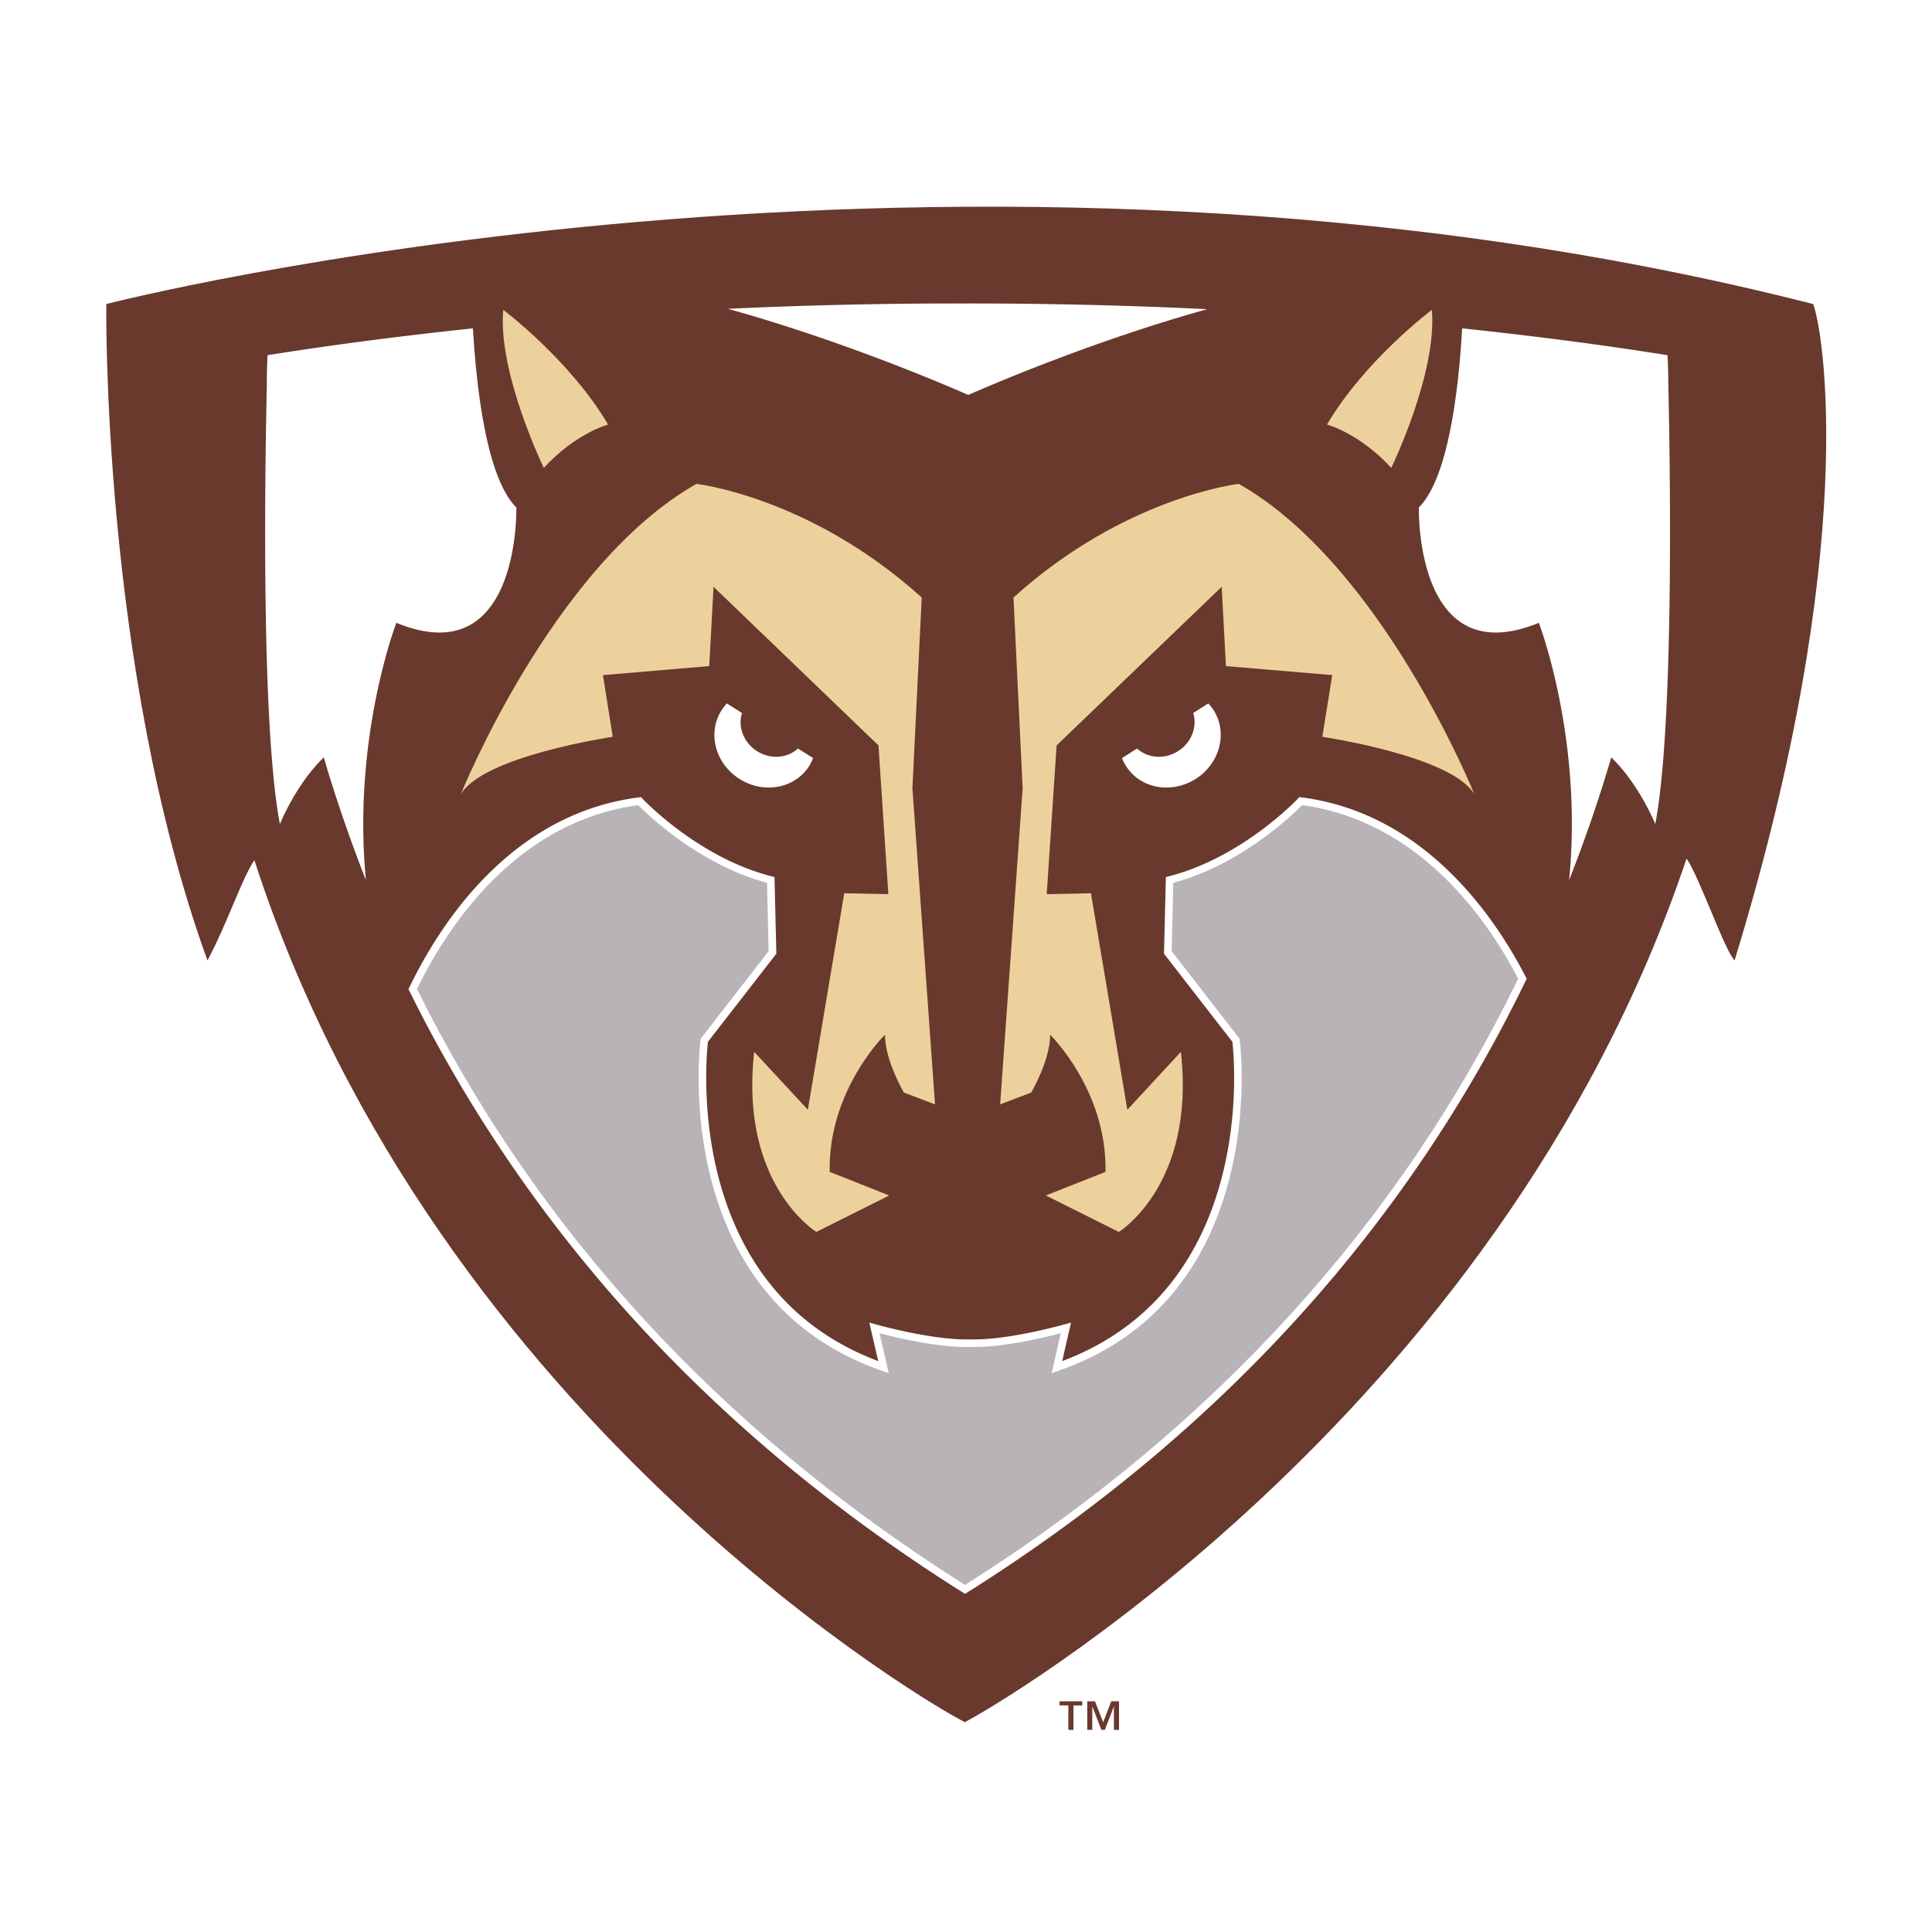<svg xmlns="http://www.w3.org/2000/svg" width="2500" height="2500" viewBox="0 0 192.756 192.756"><g fill-rule="evenodd" clip-rule="evenodd"><path fill="#fff" d="M0 0h192.756v192.756H0V0z"/><path d="M63.46 20.082c-16.542 1.42-30.158 3.584-38.666 5.15-4.827.89-8.558 1.682-10.837 2.194-4.157.927-4.206.964-4.596 1.256l-.085.073-.085.079c-.781.732-.781.732-.561 7.692.109 3.547.377 9.167.999 15.792 1.109 11.727 3.584 28.92 9.131 44.213l1.571 4.346 2.183-4.072c.976-1.81 1.816-3.79 2.572-5.558 9.995 27.305 27.342 47.553 40.494 59.955 15.434 14.549 28.537 21.815 28.671 21.888l2.023 1.085 2.012-1.122c.512-.28 49.844-28.012 70.25-82.007.086.201.158.396.244.591 1.256 3.011 1.998 4.754 2.754 5.583l2.438 2.669 1.061-3.455c12.35-40.275 9.217-63.327 7.777-66.874l-.402-.969-.998-.255c-44.517-11.362-88.706-10.759-117.95-8.254z" fill="#fff"/><path d="M180.896 30.334c-85.633-21.856-170.292 0-170.292 0s-.487 36.277 10.093 65.49c1.962-3.651 3.437-8.174 4.68-10.008 18.382 56.713 69.324 85.152 69.849 85.444l1.036.562 1.024-.573c.523-.293 52.039-29.256 70.982-85.585 1.316 1.896 3.717 8.983 4.789 10.16 12.656-41.275 8.804-63.113 7.839-65.49z" fill="#69392d"/><path d="M120.449 30.846a488.522 488.522 0 0 0-24.32-.567H96.044c-7.46-.012-15.322.152-23.429.531 10.874 3.017 20.772 7.186 23.991 8.593 3.191-1.402 13.029-5.547 23.843-8.557zM129.506 79.667c-.062.061-5.535 5.888-12.91 7.765l-.279.073-.184 7.649s6.691 8.625 6.826 8.789c.023.256.172 1.555.172 3.584 0 7.125-1.879 22.545-17.152 28.268.207-.944.879-3.839.879-3.839l-.623.17c-.049.019-5.766 1.628-9.423 1.5-3.693.128-9.41-1.481-9.458-1.5l-.622-.17s.67 2.895.89 3.839c-15.286-5.723-17.164-21.137-17.164-28.262 0-2.035.146-3.334.17-3.596.134-.158 6.827-8.783 6.827-8.783l-.183-7.649-.281-.073c-7.375-1.877-12.848-7.704-12.909-7.765l-.134-.14-.183.024C50.99 81.172 43.92 92.131 40.836 98.518l-.086.165.086.171c11.946 24.136 30.292 44.188 54.562 59.608l.877.555.891-.555c24.623-15.651 43.152-36.052 55.072-60.65l.074-.172-.086-.164c-3.096-6.028-10.129-16.371-22.404-17.925l-.195-.024-.121.14z" fill="#fff"/><path d="M129.908 80.331c11.701 1.578 18.504 11.428 21.562 17.315-11.859 24.392-30.268 44.639-54.708 60.175 0 0-.28.177-.476.306l-.488-.306c-24.086-15.304-42.323-35.209-54.196-59.145 3.036-6.241 9.887-16.7 22.076-18.346.877.896 6.034 5.918 12.848 7.752.012.5.158 6.571.158 6.82-.158.208-6.777 8.734-6.777 8.734l-.013.104c-.012.062-.194 1.506-.194 3.778 0 7.406 1.962 23.589 18.321 29.256l.646.226s-.707-3.107-.915-3.98c1.561.409 5.925 1.471 9.057 1.36 3.109.11 7.46-.951 9.021-1.36-.195.873-.902 3.98-.902 3.98l.635-.226c16.371-5.667 18.32-21.855 18.32-29.261 0-2.268-.182-3.712-.195-3.773l-.012-.104s-6.619-8.526-6.777-8.734c0-.249.146-6.321.158-6.82 6.816-1.833 11.972-6.855 12.851-7.751z" fill="#b7b3b6"/><path d="M91.96 59.614C80.843 49.563 69.482 48.277 69.482 48.277c-14.335 8.125-23.526 31.011-23.526 31.011 2.133-3.852 15.177-5.778 15.177-5.778l-.976-6.156 10.605-.896.427-7.912L87.645 74.37l.987 14.841-4.4-.091-3.633 21.6-5.352-5.778c-1.5 13.263 6.205 17.969 6.205 17.969l7.266-3.639-5.938-2.353c-.183-8.125 5.511-13.684 5.511-13.684 0 2.566 1.889 5.771 1.889 5.771l3.108 1.177-2.255-31.541.927-19.028z" fill="#ecd19c"/><path d="M39.543 62.138C51.941 67.227 51.514 50.63 51.514 50.63c-3.012-3.011-3.998-12.159-4.328-17.87-6.753.713-13.592 1.579-20.491 2.676 0 0-.074 1.066-.074 3.023-.194 8.722-.572 33.949 1.306 43.762 0 0 1.56-3.925 4.375-6.656a147.154 147.154 0 0 0 4.206 12.238c-1.377-14.189 3.035-25.665 3.035-25.665zM79.612 74.681c-1.049.969-2.719 1.116-4.083.262-1.354-.859-1.927-2.444-1.5-3.803l-1.511-.957a4.704 4.704 0 0 0-.537.695c-1.426 2.243-.622 5.309 1.805 6.839 2.413 1.53 5.521.951 6.948-1.292a4.97 4.97 0 0 0 .39-.792l-1.512-.952z" fill="#fff"/><path d="M54.256 46.681s-4.608-9.483-4.047-15.768c0 0 6.692 5.028 10.459 11.446.001 0-3.205.835-6.412 4.322zM101.115 59.614c11.117-10.051 22.479-11.337 22.479-11.337 14.322 8.125 23.525 31.011 23.525 31.011-2.145-3.852-15.189-5.778-15.189-5.778l.988-6.156-10.605-.896-.426-7.912-16.469 15.824-.988 14.841 4.414-.091 3.631 21.6 5.34-5.778c1.5 13.263-6.191 17.969-6.191 17.969l-7.279-3.639 5.949-2.353c.172-8.125-5.521-13.684-5.521-13.684 0 2.566-1.889 5.771-1.889 5.771l-3.098 1.177 2.244-31.541-.915-19.028z" fill="#ecd19c"/><path d="M153.531 62.138C141.135 67.227 141.56 50.63 141.56 50.63c3.012-3.011 3.998-12.159 4.316-17.87 6.752.713 13.59 1.579 20.49 2.676 0 0 .074 1.066.086 3.023.195 8.722.561 33.949-1.305 43.762 0 0-1.572-3.925-4.389-6.656a146.768 146.768 0 0 1-4.205 12.238c1.392-14.189-3.022-25.665-3.022-25.665zM113.451 74.681c1.049.969 2.73 1.116 4.082.262 1.354-.859 1.939-2.444 1.514-3.803l1.498-.957c.207.213.391.439.549.695 1.414 2.243.609 5.309-1.805 6.839-2.426 1.53-5.533.951-6.947-1.292a4.955 4.955 0 0 1-.402-.792l1.511-.952z" fill="#fff"/><path d="M138.807 46.681s4.607-9.483 4.047-15.768c0 0-6.693 5.028-10.459 11.446 0 0 3.205.835 6.412 4.322z" fill="#ecd19c"/><path d="M110.062 171.834l.805-2.096h.779v2.851h-.512v-2.314h-.012l-.891 2.314h-.342l-.9-2.314h-.014v2.314h-.5v-2.851h.77l.817 2.096zm-2.083-1.682h-.879v2.437h-.512v-2.437h-.877v-.414h2.268v.414z" fill="#69392d"/></g></svg>